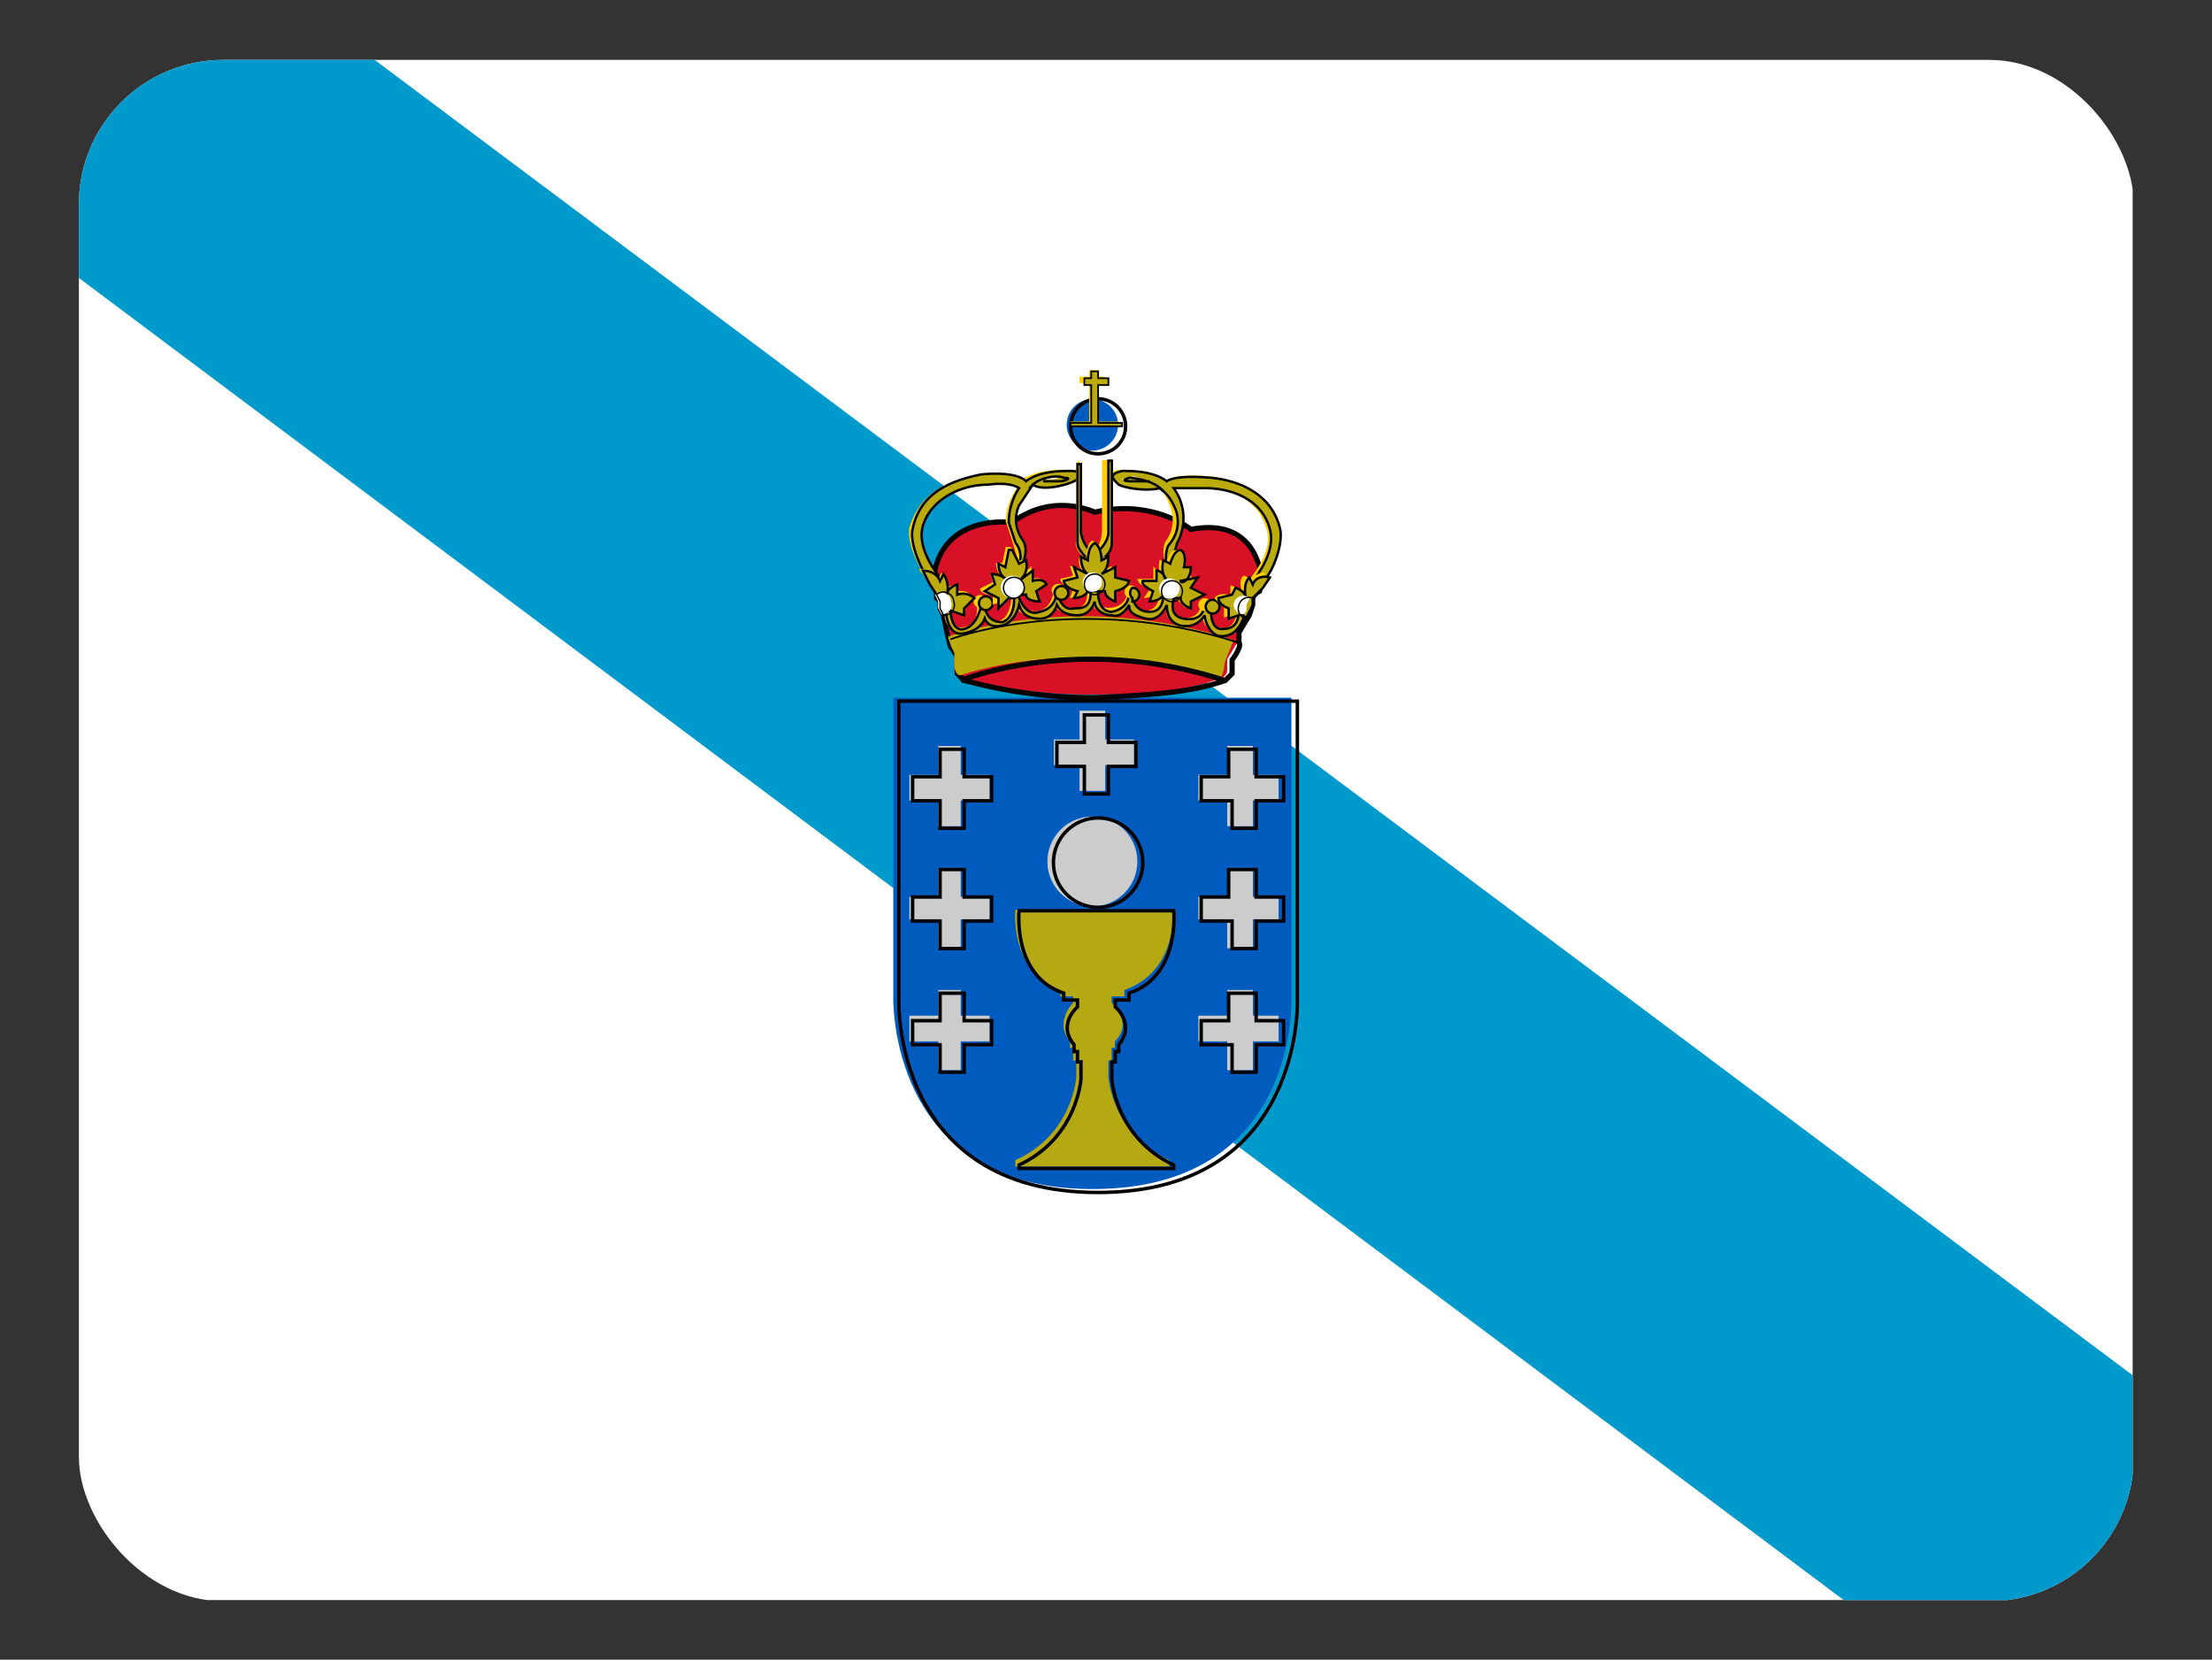 <svg height="480.7" viewBox="0 0 640.701 480.701" width="640.7" xmlns="http://www.w3.org/2000/svg"><rect x="0" y="0" width="640.701" height="480.701" fill="#333333" stroke="none"/><clipPath id="a"><rect height="480" rx="45" width="640" x=".35" y=".35"/></clipPath><g clip-path="url(#a)" transform="matrix(.93 0 0 .93 22.52 17.02)"><path d="m0 0h640v480h-640z" fill="#fff" fill-rule="evenodd"/><path d="m640 410-548-410h-92v68l550 412h90z" fill="#09c"/><path d="m316 352c-64 0-62-60-62-60v-93h124v93s3 60-62 60" fill="#005bbf"/><path d="m297 401c-60 0-58-56-58-56v-87h116v87s2 56-58 56z" fill="none" stroke="#000" transform="matrix(1.07 0 0 1.07 0 -76)"/><path d="m316 141s-13-6-26 3c0 0-22-3-24 18v3l1 2 1 1v2l1 3 1 5 1 4 2 4v5l2 2c2 0 17 5 40 5s32-2 41-5c2-1 2-2 2-3v-3l3-5v-4l2-5 1-3 1-3a4 4 0 0 1 2-1s1-6 0-9c-1-2-5-14-21-11 0 0-12-10-30-5" fill="#d81126"/><path d="m296 203s-12-6-24 3c0 0-21-3-23 17l1 3v2l1 1v2l1 2 1 5 1 4 2 3v5l2 2c1 0 16 5 38 5 21-1 29-2 38-5l2-2v-4s3-4 2-5v-3l3-5 1-3v-2a4 4 0 0 1 2-2s1-5 0-7c-1-3-4-14-20-11 0 0-11-9-28-5z" fill="none" stroke="#000" stroke-width="1.5" transform="matrix(1.07 0 0 1.07 0 -76)"/><path d="m360 181c-50-16-89-1-89-1l1 3 1 2v3c0 1 0 4 2 4 0 0 35-13 81 1l1-3a9 9 0 0 1 1-4z" fill="#bcac0b"/><path d="m314 265h-22s-2 19 14 25v2h4v2s-6 6-1 12v2h1v4h1v5s-1 18-19 26v2h48v-2c-18-8-19-26-19-26v-5h1v-4h1v-2c6-6-1-12-1-12v-2h4v-2c17-6 15-25 15-25z" fill="#c8b100" fill-opacity=".9"/><path d="m294 319h-20s-2 19 13 24v2h4v2s-6 5-1 11v2h1v3h1v5s-1 17-18 25v1h45v-1c-17-8-18-25-18-25v-5h1v-3h1v-2c5-6-1-11-1-11v-2h4v-2c15-5 13-24 13-24z" fill="none" stroke="#000" transform="matrix(1.07 0 0 1.07 0 -76)"/><path d="m316 264a14 14 0 1 0 0-28 14 14 0 0 0 0 28" fill="#ccc"/><path d="m297 318a13 13 0 1 0 0-26 13 13 0 0 0 0 26z" fill="none" stroke="#000" transform="matrix(1.07 0 0 1.07 0 -76)"/><path d="m284 223h-9v-9h-7v9h-9v8h9v8h7v-8h9z" fill="#ccc"/><path d="m266 280h-8v-8h-7v8h-8v7h8v8h7v-8h8z" fill="none" stroke="#000" transform="matrix(1.07 0 0 1.07 0 -76)"/><path d="m374 223h-8v-9h-8v9h-9v8h9v8h8v-8h8z" fill="#ccc"/><path d="m351 280h-8v-8h-8v8h-8v7h9v8h7v-8h8z" fill="none" stroke="#000" transform="matrix(1.07 0 0 1.07 0 -76)"/><path d="m329 212h-9v-9h-8v9h-8v8h8v8h8v-8h9z" fill="#ccc"/><path d="m308 270h-8v-8h-7v8h-8v7h8v8h7v-8h8z" fill="none" stroke="#000" transform="matrix(1.07 0 0 1.07 0 -76)"/><path d="m284 261h-9v-9h-7v9h-9v7h9v9h7v-9h9z" fill="#ccc"/><path d="m266 315h-8v-8h-7v8h-8v7h8v8h7v-8h8z" fill="none" stroke="#000" transform="matrix(1.07 0 0 1.07 0 -76)"/><path d="m374 261h-8v-9h-8v9h-9v7h9v9h8v-9h8z" fill="#ccc"/><path d="m351 315h-8v-8h-8v8h-8v7h9v8h7v-8h8z" fill="none" stroke="#000" transform="matrix(1.07 0 0 1.07 0 -76)"/><path d="m284 298h-9v-8h-7v8h-9v8h9v9h7v-9h9z" fill="#ccc"/><path d="m266 351h-8v-8h-7v8h-8v7h8v8h7v-8h8z" fill="none" stroke="#000" transform="matrix(1.07 0 0 1.07 0 -76)"/><path d="m374 298h-8v-8h-8v8h-9v8h9v9h8v-9h8z" fill="#ccc"/><path d="m351 351h-8v-8h-8v8h-8v7h9v8h7v-8h8z" fill="none" stroke="#000" transform="matrix(1.07 0 0 1.07 0 -76)"/><path d="m316 122a8 8 0 1 0 0-16 8 8 0 0 0 0 16" fill="#005bbf"/><path d="m297 186a8 8 0 1 0 0-16 8 8 0 0 0 0 16z" fill="none" stroke="#000" transform="matrix(1.07 0 0 1.07 0 -76)"/><path d="m324 113h-7v-12h3v-2h-3v-2h-2v2h-3v2h3v12h-6v1h15z" fill="#fc0"/><path d="m304 177h-7v-11h3v-2h-3v-2h-2v2h-2v2h2v11h-6v1h15z" fill="#bcac0b" stroke="#000" stroke-width=".5" transform="matrix(1.07 0 0 1.07 0 -76)"/><path d="m283 132 10 1s-4 5-4 11l2 6 2 7h1s1-5-1-8a11 11 0 0 1 -1-11c2-4 5-5 5-5 3 1 10 0 12-2 2-1 3-3-1-3-3 0-9 0-14 3 0 0-2-3-13-1-11 1-19 6-22 16-1 5 4 16 8 18v-3s-7-8-5-16 11-13 21-13" fill="#fc0"/><path d="m265 195s6-1 9 1c0 0-3 4-3 10l2 6c1 1 2 4 1 6h1s2-4 0-7a10 10 0 0 1 -1-10l4-6c3 2 10 0 12-1s3-3-1-3c-3 0-9 0-13 3 0 0-2-3-13-2-10 2-18 6-20 16-1 4 3 14 7 17l1-3s-7-8-5-15 10-12 19-12z" fill="#bcac0b" stroke="#000" stroke-width=".7" transform="matrix(1.07 0 0 1.07 0 -76)"/><path d="m304 131 3-1h-3l-4 1z" fill="#fff"/><path d="m278 195s-2 2 0 0 7-3 9-2c3 0 0 1-1 1h-5" fill="none" stroke="#000" stroke-width=".7" transform="matrix(1.07 0 0 1.07 0 -76)"/><path d="m350 133s-7-1-10 1a16 16 0 0 1 1 17c-1 1-2 4-1 7h-1s-2-5 0-8a11 11 0 0 0 1-11 13 13 0 0 0 -4-6c-4 2-11 0-13-1s-3-3 1-4c4 0 10 0 14 4 0 0 2-3 14-2 11 1 19 6 21 16 2 5-3 16-7 19l-1-3s8-9 5-16c-2-8-11-13-20-13" fill="#fc0"/><path d="m328 196h-9a15 15 0 0 1 1 16l-2 7h-1s-1-5 1-7a10 10 0 0 0 1-11 13 13 0 0 0 -4-5c-4 1-10 0-12-1-2-2-3-3 1-4 3 0 9 0 13 3 0 0 2-2 13-1 10 1 18 6 20 15 1 5-3 15-7 17l-1-2s7-8 5-15c-2-8-10-12-19-12z" fill="#bcac0b" stroke="#000" stroke-width=".7" transform="matrix(1.07 0 0 1.07 0 -76)"/><path d="m329 131h-4l4-1 3 1z" fill="#fff"/><path d="m315 196s2 2 0 0-7-3-9-3c-3 1 0 1 1 1h5" fill="none" stroke="#000" stroke-width=".7" transform="matrix(1.07 0 0 1.07 0 -76)"/><path d="m311 126v24c-1 2 2 6 5 7 0 0 5-2 5-7v-25h-2v22c0 2-1 6-3 6 0 0-4 0-4-6v-22z" fill="#fc0"/><path d="m291 189v23c0 2 3 5 5 6 0 0 5-2 5-6v-24h-1v21c0 2-2 5-4 6 0 0-3-1-4-6v-20z" fill="#bcac0b" stroke="#000" stroke-width=".7" transform="matrix(1.07 0 0 1.07 0 -76)"/><path d="m271 171s0 7 5 6 4-7 4-7l1-1s1 6 6 6c4-1 4-9 4-10h1s2 8 7 7 5-7 5-7 1 6 6 6c4 0 5-2 4-8h3s-1 8 4 8 6-4 6-5h1s0 6 4 6c5 0 5-5 5-7h5s-5 8 2 9c6 1 6-5 6-5h2s-1 8 3 8c4 1 6-1 6-7l2 1s-2 10-8 8c-4-1-5-5-5-6 0 0-2 4-7 3s-4-5-4-6c0 0-3 5-7 4s-5-2-5-5c0 0-2 4-6 4-3 0-5-2-5-4 0 0-1 4-6 4-3 0-5-1-6-3 0 0-1 3-5 4-3 0-6-1-7-4 0 0 0 5-5 6s-6-3-6-3-1 5-4 6c-4 0-6-1-7-5l-1-5z" fill="#fc0"/><path d="m254 231s0 7 4 6 5-7 5-7h1s0 5 5 5c4-1 4-8 3-9l1-1s2 9 7 7c5-1 5-6 5-6s1 6 5 5c4 0 5-1 5-7h2s-1 8 4 8c5-1 5-5 5-5h1s0 5 5 5c4 0 4-4 4-6h4s-4 7 2 8 6-4 6-4h2s-1 7 3 7c3 0 5-1 5-6h2s-1 9-8 8c-3-1-4-5-4-6 0 0-2 4-7 3-4-1-4-5-4-6 0 0-2 5-6 4s-5-2-5-4c0 0-2 4-5 3-3 0-5-2-5-4 0 0-1 4-5 4-3 0-5-1-6-3 0 0-1 4-5 4-3 0-5-1-6-4 0 0-1 5-5 6s-5-2-5-2-1 3-5 4c-3 1-5 0-6-4l-1-5z" fill="#bcac0b" stroke="#000" stroke-width=".7" transform="matrix(1.07 0 0 1.07 0 -76)"/><path d="m281 171a2 2 0 1 0 0-4 2 2 0 0 0 0 4" fill="#fc0"/><path d="m263 231a2 2 0 1 0 0-3 2 2 0 0 0 0 3z" fill="#bcac0b" stroke="#000" stroke-width=".7" transform="matrix(1.07 0 0 1.07 0 -76)"/><path d="m304 167a2 2 0 1 0 0-3 2 2 0 0 0 0 3" fill="#fc0"/><path d="m285 228a2 2 0 1 0 0-3 2 2 0 0 0 0 3z" fill="#bcac0b" stroke="#000" stroke-width=".7" transform="matrix(1.07 0 0 1.07 0 -76)"/><path d="m328 168a2 2 0 1 0 0-4 2 2 0 0 0 0 4" fill="#fc0"/><path d="m307 229a2 2 0 1 0 0-4 2 2 0 0 0 0 3z" fill="#bcac0b" stroke="#000" stroke-width=".7" transform="matrix(1.07 0 0 1.07 0 -76)"/><path d="m351 172a2 2 0 1 0 0-4 2 2 0 0 0 0 4" fill="#fc0"/><path d="m329 232a2 2 0 1 0 0-3 2 2 0 0 0 0 3z" fill="#bcac0b" stroke="#000" stroke-width=".7" transform="matrix(1.07 0 0 1.07 0 -76)"/><path d="m315 165h-2c0 2-4 3-4 3l1-3c-4-1-4-3-4-3l4-1-1-3c3 0 5 2 5 2s-3-1-2-5l2 1s0-5 2-6c2 1 2 6 2 6l2-1c0 4-2 5-2 5l4-2v3l4 1s0 2-4 3v3s-3-1-3-3z" fill="#fc0"/><path d="m295 226h-1c-1 2-4 2-4 2l1-2c-4-1-4-3-4-3l4-1-1-3 4 2s-2-1-2-5l2 1s0-4 2-5c2 1 2 5 2 5l2-1c0 4-2 5-2 5l4-2v3l4 1s0 2-4 3v3s-3-1-3-3z" fill="#bcac0b" stroke="#000" stroke-width=".7" transform="matrix(1.07 0 0 1.07 0 -76)"/><path d="m316 166a3 3 0 1 0 0-6 3 3 0 0 0 0 6" fill="#fff"/><path d="m296 227a3 3 0 1 0 0-6 3 3 0 0 0 0 6z" fill="none" stroke="#000" stroke-width=".4" transform="matrix(1.07 0 0 1.07 0 -76)"/><path d="m340 167 2 1 3 3v-3c4 0 5-2 5-2l-4-2 1-3-5 2s3-1 4-5h-3v-5h-1c-2 0-3 4-3 4l-2-1c-1 4 1 6 1 6l-3-4v4h-5s0 2 4 3l-2 3 5-1z" fill="#fc0"/><path d="m319 228h2c0 2 3 3 3 3v-2l4-2-4-2 2-3-5 1c0 1 3 0 3-4h-2s1-4-1-5c-2 0-3 4-3 4l-2-1c-1 4 1 6 1 6s-1-3-3-3v3h-4s-1 1 3 3l-1 3s3 0 4-2l1 1z" fill="#bcac0b" stroke="#000" stroke-width=".7" transform="matrix(1.07 0 0 1.07 0 -76)"/><path d="m339 168a3.162 3.162 0 1 1 2-6 3.162 3.162 0 0 1 -2 6" fill="#fff"/><path d="m318 229a3.041 3.041 0 1 1 1-6 3.041 3.041 0 0 1 -1 6z" fill="none" stroke="#000" stroke-width=".4" transform="matrix(1.07 0 0 1.07 0 -76)"/><path d="m290 167h-1c0 2-4 3-4 3v-3c-4 0-4-2-4-2l4-2-1-3 5 2s-3-1-3-5h2l1-5h1c2 0 2 5 2 5l2-1c1 4-1 6-1 6l4-4v4s3-1 4 1l-4 3 1 3-4-3-2 1z" fill="#fc0"/><path d="m272 228h-1l-3 3v-3l-4-2 3-2-1-3c3 0 5 2 5 2s-3-1-3-5l2 1 1-5h1l2 4 2-1c1 4-2 6-2 6l4-3v3s3-1 4 1l-3 2 1 3s-4 0-4-2h-2z" fill="#bcac0b" stroke="#000" stroke-width=".7" transform="matrix(1.07 0 0 1.07 0 -76)"/><path d="m291 168a3.5 3.5 0 1 0 0-7 3.5 3.5 0 0 0 0 7" fill="#fff"/><path d="m273 228a3.041 3.041 0 1 0 -1-6 3.041 3.041 0 0 0 1 6z" fill="none" stroke="#000" stroke-width=".4" transform="matrix(1.07 0 0 1.07 0 -76)"/><path d="m363 174s-1-2-3-1l-3 1v-3l-3-3s1-2 5-1v-3s4 1 4 3c0 0-2-4 0-6 0 0 2 0 2 2 0 0 1-3 5-3l-2 4-3 3-1 3v2z" fill="#fc0"/><path d="m340 234s-1-2-2-1l-3 1v-3s-3-1-3-3l4-1 1-2s3 1 3 3c0 0-1-4 1-6l1 2s1-3 5-2l-2 3-3 3v2l-1 2z" fill="#bcac0b" stroke="#000" stroke-width=".7" transform="matrix(1.07 0 0 1.07 0 -76)"/><path d="m360 170a3 3 0 0 1 5-2l-1 2v2a3 3 0 0 1 -1 1 3 3 0 0 1 -3-3" fill="#fff"/><path d="m338 230a3 3 0 0 1 4-2v2l-1 2a3 3 0 0 1 0 2h-1a3 3 0 0 1 -2-4z" fill="none" stroke="#000" stroke-width=".4" transform="matrix(1.07 0 0 1.07 0 -76)"/><path d="m269 173s1-2 3-1l3 1v-3l3-3s-1-2-5-1v-2s-3 0-3 2c0 0 1-3-1-6l-1 2s-1-4-6-3l3 4 2 3 1 3v2z" fill="#fc0"/><path d="m252 233s1-2 3-1l3 1v-2l3-3s-2-2-5-1v-3s-3 1-3 3c0 0 1-3-1-6l-1 2s-1-3-5-3l2 4 2 3 1 2v2z" fill="#bcac0b" stroke="#000" stroke-width=".7" transform="matrix(1.07 0 0 1.07 0 -76)"/><path d="m272 169a3 3 0 0 0 -5-2l1 2v2l1 2a3 3 0 0 0 3-4" fill="#fff"/><g fill="none" stroke="#000"><path d="m255 229a3 3 0 0 0 -5-2l1 2v2l1 2a3 3 0 0 0 3-4z" stroke-width=".4" transform="matrix(1.07 0 0 1.07 0 -76)"/><path d="m257 252s34-14 77 0" stroke-width="1.5" transform="matrix(1.07 0 0 1.07 0 -76)"/><path d="m338 241c-47-15-84-1-84-1" stroke-width=".5" transform="matrix(1.07 0 0 1.07 0 -76)"/></g></g></svg>